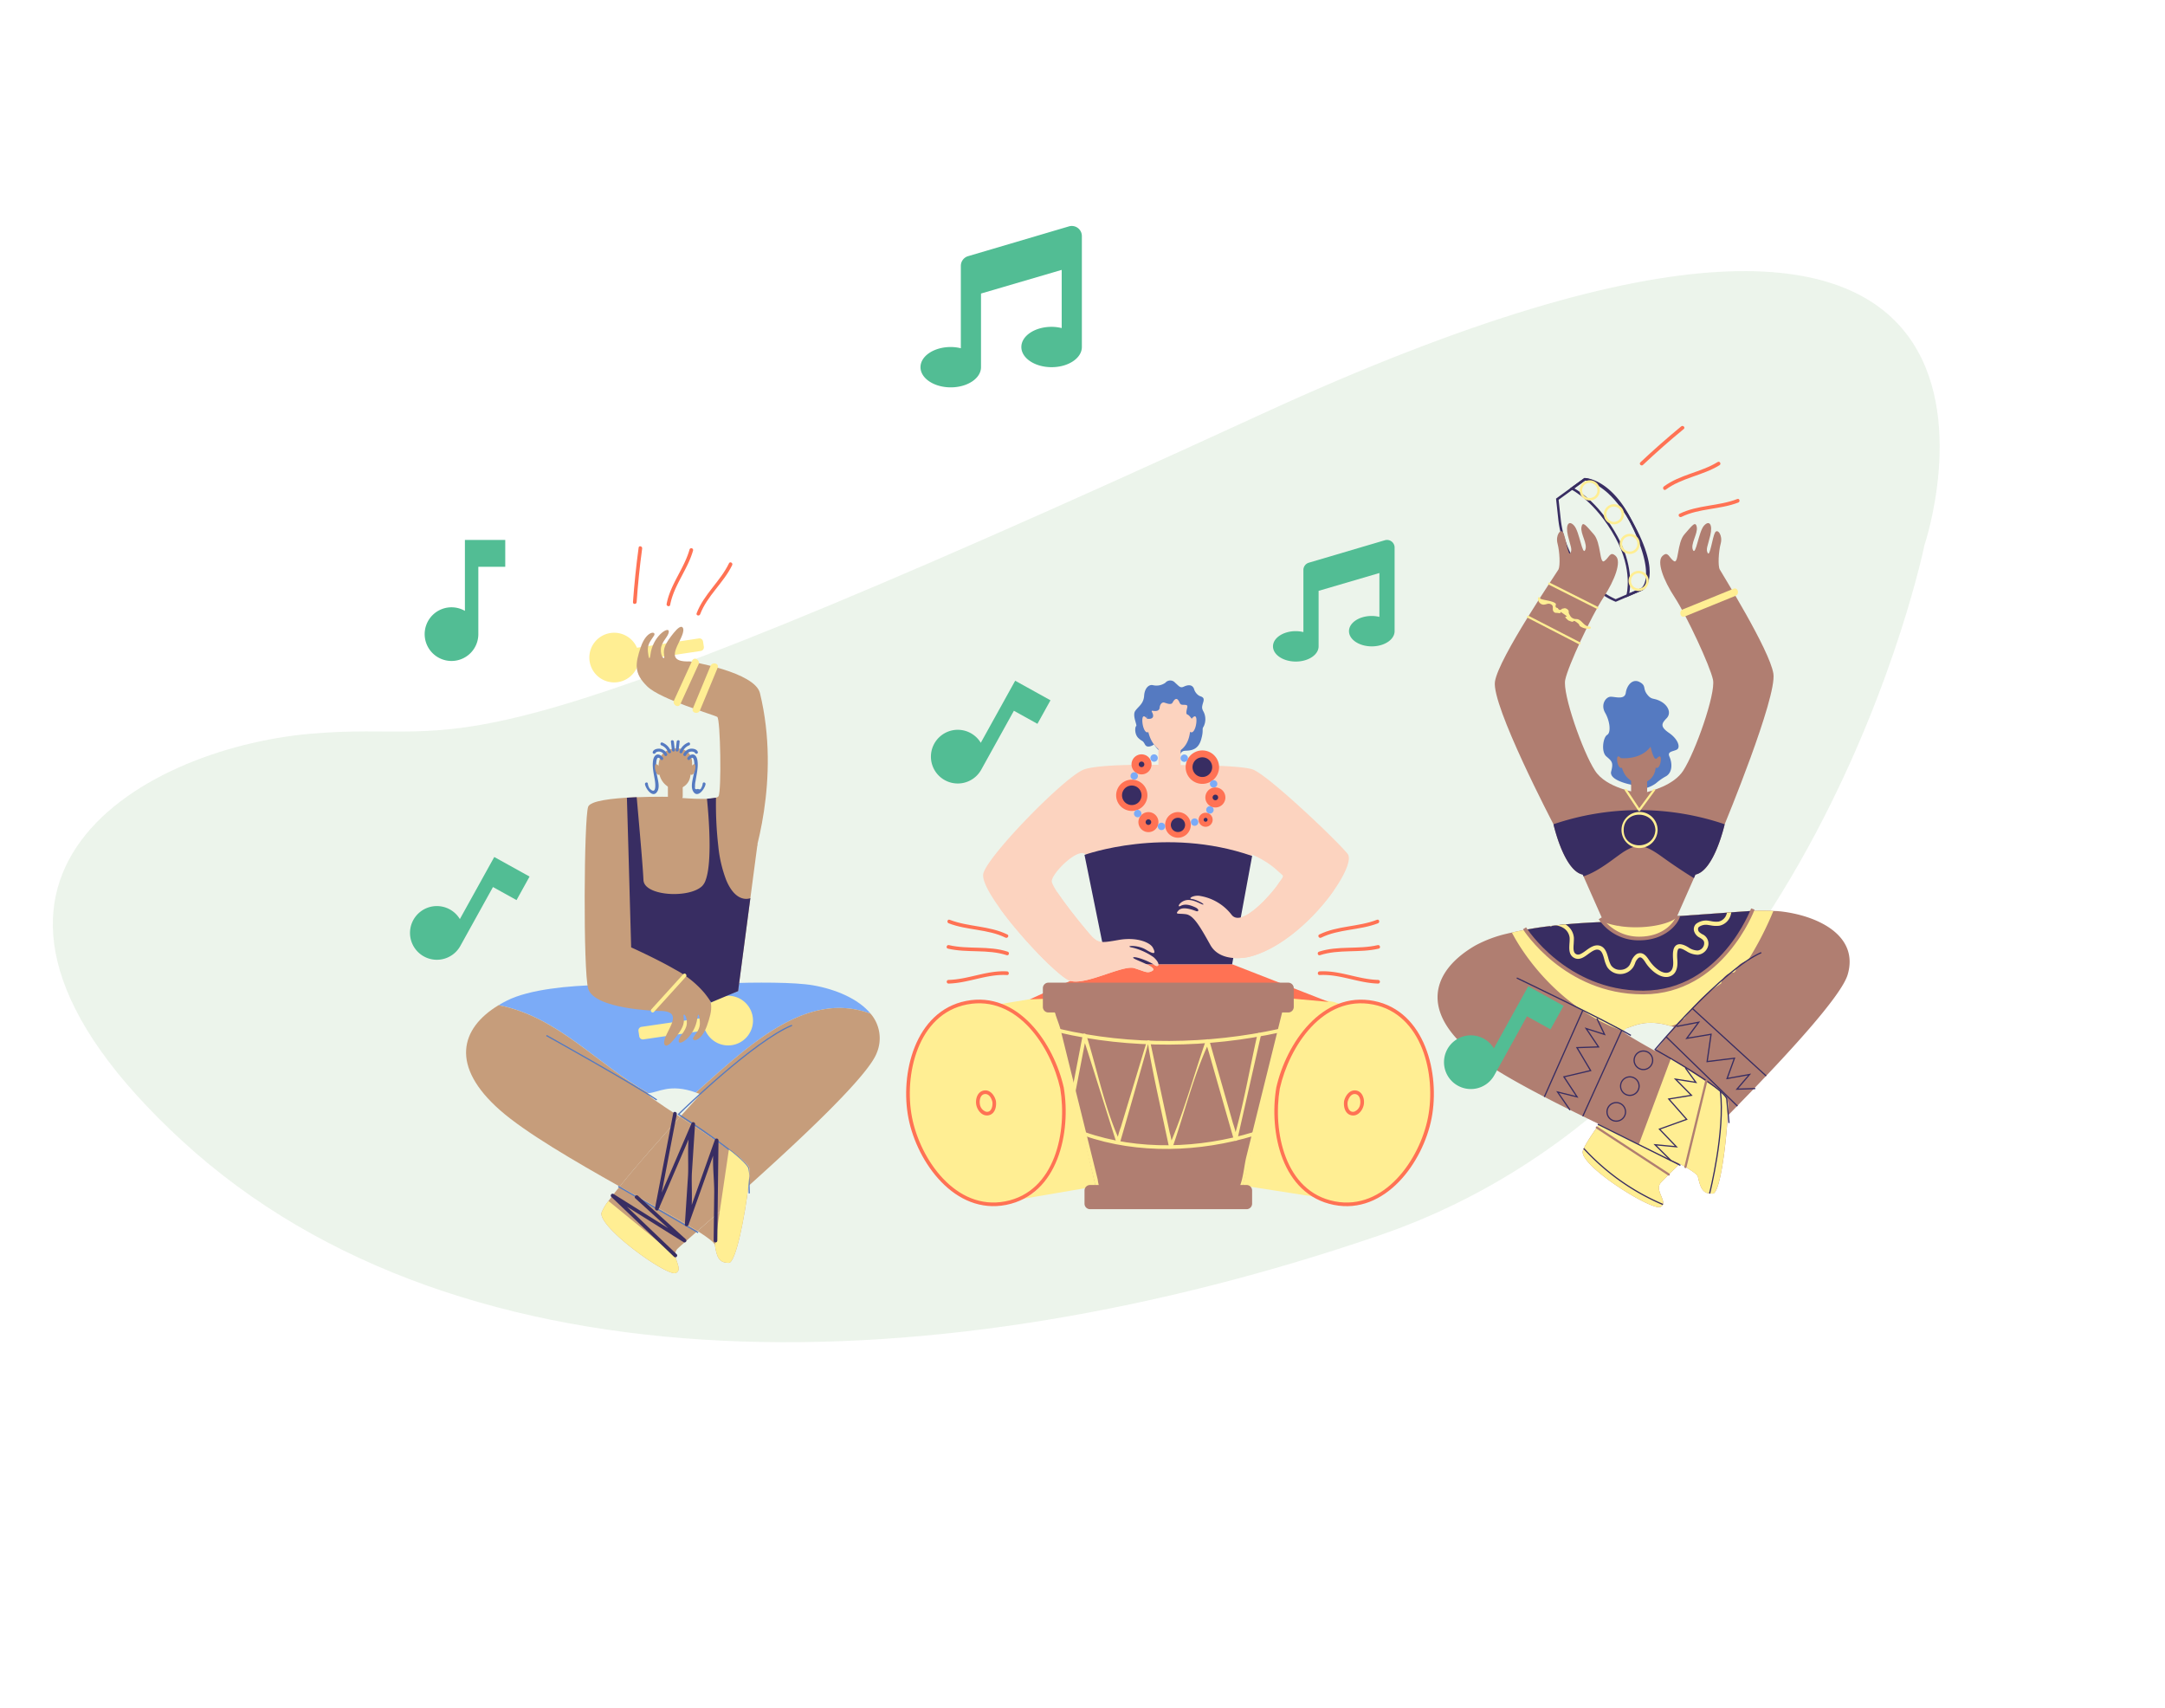 <svg xmlns="http://www.w3.org/2000/svg" xmlns:xlink="http://www.w3.org/1999/xlink" width="552.77" height="436.04" viewBox="0 0 552.77 436.04">
  <defs>
    <clipPath id="clip-path">
      <rect id="Rectangle_367" data-name="Rectangle 367" width="353.243" height="216.294" fill="none"/>
    </clipPath>
  </defs>
  <g id="Group_10079" data-name="Group 10079" transform="translate(-64 -483.263)">
    <path id="Path_5688" data-name="Path 5688" d="M1395.578,679.176s97.845-98.87-137.211-104.167-213.456-17.41-254.514-33.068-110.293-11.161-74.767,79.232,147.475,140.968,264.1,155.468S1395.578,679.176,1395.578,679.176Z" transform="matrix(0.899, -0.438, 0.438, 0.899, -996.744, 623.077)" fill="#3c8c2e" opacity="0.096"/>
    <g id="Group_9945" data-name="Group 9945" transform="translate(183 592)" clip-path="url(#clip-path)">
      <path id="Path_5545" data-name="Path 5545" d="M446.954,52.216l-.112-.037a16.081,16.081,0,0,1-4-2.347,27.179,27.179,0,0,1-10.6-18.913l-.549-5.037,7.24-5.261h.1c.27,0,6.68.162,12.091,10.964,7.312,14.622,2.87,17.561,2.677,17.679-.04.021-6.85,2.952-6.85,2.952m-14.6-26.042.511,4.676a26.558,26.558,0,0,0,10.356,18.481,17.081,17.081,0,0,0,3.714,2.214l6.557-2.822c.261-.2,3.87-3.277-2.921-16.859-4.884-9.752-10.632-10.55-11.44-10.614Z" transform="translate(-153.405 -7.328)" fill="#382d62"/>
      <path id="Path_5546" data-name="Path 5546" d="M451.393,51.114l.185-.636c.019-.061,1.75-6.274-2.785-14.57-5.132-9.388-11.192-12.293-11.252-12.321l-.481-.224,3.787-2.749.11,0c.249.012,6.186.422,12.07,10.952,8.029,14.365,2.9,17.565,2.678,17.694-.034.017-4.312,1.849-4.312,1.849M438.262,23.263c1.539.863,6.609,4.171,11.078,12.346,3.833,7.012,3.292,12.629,2.969,14.434L455.4,48.72c.268-.184,4.572-3.44-2.919-16.844-5.28-9.447-10.651-10.513-11.455-10.621Z" transform="translate(-155.312 -7.326)" fill="#382d62"/>
      <path id="Path_5547" data-name="Path 5547" d="M443.647,26.663a2.571,2.571,0,1,1,2.57-2.571,2.573,2.573,0,0,1-2.57,2.571m0-4.517a1.947,1.947,0,1,0,1.946,1.946,1.948,1.948,0,0,0-1.946-1.946" transform="translate(-156.74 -7.648)" fill="#ffee93"/>
      <path id="Path_5548" data-name="Path 5548" d="M453.211,36.118a2.57,2.57,0,1,1,2.57-2.57,2.573,2.573,0,0,1-2.57,2.57m0-4.516a1.946,1.946,0,1,0,1.947,1.946,1.948,1.948,0,0,0-1.947-1.946" transform="translate(-160.138 -11.008)" fill="#ffee93"/>
      <path id="Path_5549" data-name="Path 5549" d="M459.483,47.871a2.571,2.571,0,1,1,2.57-2.57,2.573,2.573,0,0,1-2.57,2.57m0-4.517a1.947,1.947,0,1,0,1.946,1.947,1.948,1.948,0,0,0-1.946-1.947" transform="translate(-162.367 -15.184)" fill="#ffee93"/>
      <path id="Path_5550" data-name="Path 5550" d="M462.986,62.521a2.57,2.57,0,1,1,2.57-2.57,2.573,2.573,0,0,1-2.57,2.57m0-4.516a1.946,1.946,0,1,0,1.946,1.946,1.949,1.949,0,0,0-1.946-1.946" transform="translate(-163.612 -20.391)" fill="#ffee93"/>
      <path id="Path_5551" data-name="Path 5551" d="M466.136,115.354s-2.656,11.872-7.469,12.845l-.389.906-5.354,12.11H435.655l-5.569-12.563-.195-.453c-4.814-.972-7.469-12.845-7.469-12.845s-15.91-30.373-14.938-36.438c.949-6.088,15.716-27.7,16.211-28.6.475-.907.325-4.533-.237-6.628s.8-3.928,1.445-2.806c.627,1.122,1.275,6.217,1.836,5.245s0-1.813-.649-4.533c-.626-2.742.26-3.994,1.619-2.461s2.094,7.749,2.806,6.217c.734-1.533-1.273-4.188-.95-5.872.3-1.662,1.187-.345,3.131,1.835,1.92,2.159,1.446,7.75,2.72,6.843,1.294-.906,1.445-2.655,2.913-1.274,1.49,1.4-.172,6.023-3.174,10.621-3.021,4.62-9.023,17.42-9.735,20.982-.734,3.562,4.468,18.392,7.62,23.206,2.871,4.447,10.642,5.612,11.873,5.785,2.634-.561,8.268-2.158,10.621-5.785,3.13-4.814,8.332-19.644,7.621-23.206-.735-3.562-6.735-16.363-9.737-20.982-3.022-4.6-4.662-9.218-3.195-10.621,1.469-1.381,1.62.367,2.914,1.274s.8-4.684,2.742-6.843c1.92-2.18,2.806-3.5,3.129-1.835.324,1.684-1.684,4.339-.971,5.872.735,1.532,1.447-4.685,2.807-6.217,1.381-1.533,2.267-.281,1.619,2.461-.647,2.72-1.209,3.562-.647,4.533s1.209-4.123,1.857-5.245,2.008.712,1.447,2.806-.735,5.721-.238,6.628c.474.906,12.714,20.485,13.686,26.574.971,6.065-12.434,38.468-12.434,38.468" transform="translate(-144.787 -13.67)" fill="#b07e71"/>
      <path id="Path_5552" data-name="Path 5552" d="M472.2,192.129c-.129-.022-.259-.022-.389-.043-.388-.043-.863-.043-1.294-.065-1.511-.086-3.281-.086-5.246-.043l-.258.021-5.246.367-1.1.086-12.456.885a2.186,2.186,0,0,1-.216.237,4.25,4.25,0,0,1-.41.518,9.9,9.9,0,0,1-8.355,3.454,14.352,14.352,0,0,1-6.023-1.663,12.389,12.389,0,0,1-1.662-1.122c-.712.021-1.49.044-2.353.086h-.324c-2.7.108-5.958.281-9.434.6-.54.043-1.058.086-1.6.151-.324.043-.648.086-.993.13-.193,0-.409.043-.625.065s-.454.043-.669.086c-1.987.216-3.994.518-5.937.886-1.317.215-2.612.474-3.865.777-.409.086-.841.173-1.251.28a32.21,32.21,0,0,0-8.117,3.044c-11.139,6.476-14.377,16.9,0,28.063,6.476,5.03,18.565,11.161,29.9,16.687l1.749.841c-2.353,3.346-4.015,5.936-4.188,6.929-.647,3.778,17.7,15.284,19.86,14.2s-1.619-4.123,0-6.109c.3-.388,2.029-2.094,4.684-4.727l.195-.195c2.785,1.511,4.512,2.677,4.663,3.3.712,3.239,1.382,4.447,3.821,4.318,1.857-.086,3.411-12.65,3.778-19.86,1.037-1.058,2.094-2.136,3.152-3.237,12.284-12.585,25.861-27.33,27.481-32.769,2.957-9.973-7.556-15.111-17.27-16.19M431.85,222.221a6.357,6.357,0,0,0,1.166-.258c.021,0,.064-.023.086-.023,2.267-.734,5.2-2.352,11.247-.518.064.022.13.022.194.043.216.065.432.13.67.216,0,0-2.029,2.483-4.9,6.087-4.275-2.4-7.793-4.425-8.505-5.2-.173-.195-.173-.324.043-.346" transform="translate(-136.73 -68.211)" fill="#b07e71"/>
      <path id="Path_5553" data-name="Path 5553" d="M470.882,194.093c-6.995.712-12.494,1.41-12.494,1.41s-1.6-.025-4.166.03a13.387,13.387,0,0,0,7.684,2.776,10.07,10.07,0,0,0,8.975-4.215" transform="translate(-161.411 -68.972)" fill="#b07e71"/>
      <path id="Path_5554" data-name="Path 5554" d="M449.949,196.313c.043.021.065.021.108.043-.237-.022-.54-.022-.108-.043" transform="translate(-159.814 -69.761)" fill="#ffee93"/>
      <path id="Path_5555" data-name="Path 5555" d="M480.973,192.021a82.943,82.943,0,0,1-6.648,12.866,3.45,3.45,0,0,0-3.023,2.483c-.13.129-.259.259-.388.366a3.52,3.52,0,0,0-3.281,2.785c-1.209.842-2.5,1.619-3.649,2.569a34.919,34.919,0,0,0-5.785,6.433,3.443,3.443,0,0,0-1.791,1.338c-.476.173-.929.367-1.4.5l-.195.064c-6.044-1.834-8.98-.216-11.246.518-.044,0-.906.756-.95.756-.108-.043-.237-.086-.346-.129-14.809-5.4-24.22-17.68-28.063-25.02,1.252-.3,2.547-.561,3.864-.777,1.943-.367,3.95-.669,5.936-.885.216-.043.453-.064.669-.086s.432-.064.626-.064c.346-.044.669-.086.993-.13.54-.065,1.057-.108,1.6-.151,3.476-.324,6.735-.5,9.434-.6a.322.322,0,0,0,.151-.021.04.04,0,0,1,.065,0,.183.183,0,0,0,.13.043,21.281,21.281,0,0,0,3.994,1.014c6.066.906,12.369-.346,14.528-2.094.086-.064.172-.151.258-.216a2.184,2.184,0,0,0,.216-.237l12.456-.885,1.1-.086,5.246-.367.258-.021c1.965-.044,3.735-.044,5.246.043" transform="translate(-147.19 -68.21)" fill="#ffee93"/>
      <path id="Path_5556" data-name="Path 5556" d="M445.167,233.332c-6.624-3.9-28.9-14.548-29.124-14.655l.134-.282c.224.108,22.512,10.762,29.148,14.669Z" transform="translate(-147.844 -77.608)" fill="#382d62"/>
      <path id="Path_5557" data-name="Path 5557" d="M477.857,191.994s-9.174,22.558-31.128,20.767a34.334,34.334,0,0,1-26.53-15.974c1.942-.367,3.95-.669,5.937-.885.216-.044.453-.065.669-.086s.432-.065.625-.065c.346-.043.669-.086.993-.13.54-.065,1.058-.108,1.6-.151,3.476-.324,6.735-.5,9.434-.6a.324.324,0,0,0,.151-.021c.022,0,.043.021.065.021h.108c.216.475,1.986,3.886,9.045,4.21a9.524,9.524,0,0,0,9.347-4.965c.065-.108.108-.216.151-.3.13-.26.194-.432.194-.432l.281-.022,12.456-.885,1.1-.086,5.246-.367Z" transform="translate(-149.32 -68.226)" fill="#382d62"/>
      <path id="Path_5558" data-name="Path 5558" d="M429.408,198.006c.215-.043.453-.065.668-.086a2.865,2.865,0,0,0-.6.216Z" transform="translate(-152.593 -70.332)" fill="#ffee93"/>
      <path id="Path_5559" data-name="Path 5559" d="M476.339,192.6a4.533,4.533,0,0,1-.474,1.511,3.767,3.767,0,0,1-2.612,1.921,6.935,6.935,0,0,1-2.223-.108c-.195-.021-.389-.064-.583-.086a3.147,3.147,0,0,0-2.374.5.767.767,0,0,0-.194.756c.065.475.431.712,1.014,1.08a2.6,2.6,0,0,1,1.576,2.827,3.025,3.025,0,0,1-2.655,2.439,5.544,5.544,0,0,1-2.979-.95l-.432-.237c-.69-.389-1.252-.519-1.489-.367-.518.346-.411,2.2-.346,2.893.043.841.216,3.367-1.813,4.144a2.614,2.614,0,0,1-1.057.195c-2.03,0-4.124-1.986-5.16-3.54-.389-.626-.885-1.381-1.381-1.467a.661.661,0,0,0-.518.151,3.082,3.082,0,0,0-.885,1.4,5.845,5.845,0,0,1-.432.907,4,4,0,0,1-6.67,0,8.182,8.182,0,0,1-.755-2.029c-.367-1.339-.669-2.158-1.468-2.375s-1.663.411-2.569,1.058c-1.1.82-2.331,1.727-3.669.993-1.361-.734-1.253-2.332-1.166-3.713a10.21,10.21,0,0,0,.044-1.382,3.339,3.339,0,0,0-1.749-2.611,3.905,3.905,0,0,0-1.9-.54c.346-.044.67-.086.993-.13.54-.064,1.058-.108,1.6-.151a4.4,4.4,0,0,1,2.137,3.368c.022.5-.021,1.014-.043,1.51-.108,1.425-.108,2.31.6,2.7.691.367,1.4-.086,2.526-.906,1.015-.734,2.159-1.576,3.475-1.253,1.447.389,1.857,1.857,2.223,3.152a8.171,8.171,0,0,0,.648,1.77,2.692,2.692,0,0,0,2.4,1.253,2.8,2.8,0,0,0,2.417-1.253c.13-.237.238-.518.367-.777a3.962,3.962,0,0,1,1.252-1.878,1.751,1.751,0,0,1,1.36-.324c.928.173,1.554,1.122,2.007,1.814,1.123,1.705,3.346,3.691,4.987,3.065.884-.346,1.251-1.3,1.122-3.065-.108-1.619-.151-3.239.842-3.887.6-.388,1.468-.3,2.59.3l.453.258a4.377,4.377,0,0,0,2.354.821,1.9,1.9,0,0,0,1.662-1.533c.151-.928-.259-1.23-1.058-1.727a2.707,2.707,0,0,1-1.533-1.857,1.911,1.911,0,0,1,.518-1.662,4.181,4.181,0,0,1,3.26-.82c.216.043.431.064.625.108a6.241,6.241,0,0,0,1.878.108,2.721,2.721,0,0,0,1.835-1.382,3.839,3.839,0,0,0,.324-.906Z" transform="translate(-153.306 -68.44)" fill="#ffee93"/>
      <path id="Path_5560" data-name="Path 5560" d="M449.2,212.994c-20.054,0-30.5-16.443-30.6-16.609l.8-.494c.1.162,10.284,16.167,29.8,16.167h.193c19.6-.106,27.381-20.8,27.459-21.006l.879.322c-.078.215-8.088,21.512-28.332,21.621Z" transform="translate(-148.752 -67.892)" fill="#b07e71"/>
      <path id="Path_5561" data-name="Path 5561" d="M458.929,200.23a12.282,12.282,0,0,1-10.337-5.391l.8-.484a11.542,11.542,0,0,0,9.519,4.939c6.74,0,9.255-4.3,9.518-5.364l.91.224c-.47,1.9-3.744,6.076-10.412,6.076" transform="translate(-159.41 -68.914)" fill="#b07e71"/>
      <path id="Path_5562" data-name="Path 5562" d="M487.143,265.13c-.367,7.21-1.921,19.774-3.778,19.86-2.44.13-3.109-1.079-3.821-4.318-.151-.625-1.878-1.791-4.641-3.281-.022-.022-10.47-4.879-10.47-4.879l8.224-22.018,12.631,8.236s2.928,1.367,1.854,6.4" transform="translate(-165.04 -89.015)" fill="#ffee93"/>
      <path id="Path_5563" data-name="Path 5563" d="M489.507,252l-.582-6.227c-1.344-3.053-18.042-12.306-18.21-12.4l-.165-.092.121-.145c.167-.2,16.82-20.17,27.167-24.79l.127.286c-9.816,4.384-25.4,22.737-26.933,24.56,1.862,1.035,16.928,9.483,18.191,12.482.011.046.6,6.3.6,6.3Z" transform="translate(-167.213 -74.037)" fill="#382d62"/>
      <path id="Path_5564" data-name="Path 5564" d="M462.116,291.55c-1.619,1.986,2.159,5.03,0,6.109s-20.507-10.426-19.86-14.2c.173-.993,1.835-3.583,4.166-6.907L466.8,286.823c-2.655,2.633-4.382,4.338-4.685,4.727" transform="translate(-157.152 -98.273)" fill="#ffee93"/>
      <path id="Path_5565" data-name="Path 5565" d="M469.218,287.077l-21.1-10.512.139-.28,21.1,10.511Z" transform="translate(-159.242 -98.18)" fill="#382d62"/>
      <path id="Path_5566" data-name="Path 5566" d="M487.851,259.078l-5.345,22.031c-.085.351.456.5.542.149q2.673-11.015,5.345-22.031c.086-.351-.456-.5-.542-.15" transform="translate(-171.458 -91.994)" fill="#b07e71"/>
      <path id="Path_5567" data-name="Path 5567" d="M447.547,277.911l18.383,12c.3.2.585-.288.283-.485l-18.383-12c-.3-.2-.585.288-.283.485" transform="translate(-158.993 -98.568)" fill="#b07e71"/>
      <path id="Path_5568" data-name="Path 5568" d="M474.615,277.927l-4.339-4.328,5.449.512-4.193-4.367.226-.081,6.733-2.42-4.6-5.233,5.758-.941-4.167-4.237,5.277.824-2.452-3.38.252-.183,2.893,3.987-5.087-.8,3.929,3.994-5.8.948,4.53,5.155-.216.077-6.722,2.416,4.441,4.626-5.419-.51,3.725,3.713Z" transform="translate(-167.116 -90.294)" fill="#382d62"/>
      <path id="Path_5569" data-name="Path 5569" d="M435.156,258.079l-3.4-4.94,4.987,1.245-3.264-4.973,6.827-1.6-3.514-5.9,5.487-.183-3.259-4.836,4.781,1.535-1.793-3.751.282-.134,2.105,4.4-4.613-1.481,3.07,4.556-5.522.185,3.462,5.812-6.807,1.593,3.456,5.265-4.961-1.237,2.93,4.26Z" transform="translate(-153.428 -83.347)" fill="#382d62"/>
      <path id="Path_5570" data-name="Path 5570" d="M494.491,253.267l3.161-3.688-5.565,1,1.884-5.2-6.924.858,1-6.97-6.384,1.074,3.053-4.107-5.243,1-.059-.307,6.029-1.147-3.068,4.127,6.041-1.015-1,6.987,7.024-.871-1.873,5.173,5.9-1.065-3.271,3.814,4.322-.145.012.312Z" transform="translate(-170.363 -83.786)" fill="#382d62"/>
      <rect id="Rectangle_365" data-name="Rectangle 365" width="24.027" height="0.312" transform="translate(284.979 176.159) rotate(-65.606)" fill="#382d62"/>
      <path id="Path_5571" data-name="Path 5571" d="M493.356,259.665,475.18,241.987l.217-.224,18.176,17.677Z" transform="translate(-168.858 -85.912)" fill="#382d62"/>
      <rect id="Rectangle_366" data-name="Rectangle 366" width="24.092" height="0.313" transform="translate(275.16 171.22) rotate(-66.027)" fill="#382d62"/>
      <path id="Path_5572" data-name="Path 5572" d="M504.368,247.959l-18.845-17.232.211-.229,18.844,17.233Z" transform="translate(-172.534 -81.909)" fill="#382d62"/>
      <path id="Path_5573" data-name="Path 5573" d="M454.162,272.761a2.52,2.52,0,1,1,2.486-2.119,2.541,2.541,0,0,1-2.486,2.119m0-4.729a2.207,2.207,0,1,0,.354.028,2.367,2.367,0,0,0-.354-.028" transform="translate(-160.493 -95.136)" fill="#382d62"/>
      <path id="Path_5574" data-name="Path 5574" d="M459.527,262.558a2.539,2.539,0,0,1-.4-.033,2.516,2.516,0,1,1,.4.033m0-4.729a2.208,2.208,0,1,0,.354.028,2.361,2.361,0,0,0-.354-.028" transform="translate(-162.4 -91.51)" fill="#382d62"/>
      <path id="Path_5575" data-name="Path 5575" d="M464.9,252.333a2.52,2.52,0,1,1,2.486-2.118,2.534,2.534,0,0,1-2.486,2.118m0-4.728a2.208,2.208,0,1,0,.354.028,2.364,2.364,0,0,0-.354-.028" transform="translate(-164.307 -87.877)" fill="#382d62"/>
      <path id="Path_5576" data-name="Path 5576" d="M462.756,300.506a58.571,58.571,0,0,1-20.264-14.343l.238-.2a58.238,58.238,0,0,0,20.143,14.255Z" transform="translate(-157.242 -101.618)" fill="#382d62"/>
      <path id="Path_5577" data-name="Path 5577" d="M492.574,289.543l-.3-.078c.041-.155,3.992-15.762,2.756-26.185l.309-.037c1.243,10.481-2.722,26.144-2.762,26.3" transform="translate(-174.932 -93.545)" fill="#382d62"/>
      <path id="Path_5578" data-name="Path 5578" d="M474.394,155.748s-2.656,11.872-7.469,12.845l-.389.906s-3.6-2.159-8.289-5.548c-4.685-3.368-6.3-3.087-9.153-1.469-2.223,1.274-6.477,5.181-10.751,6.562l-.195-.453c-4.814-.972-7.469-12.845-7.469-12.845a67.962,67.962,0,0,1,43.714,0" transform="translate(-153.045 -54.064)" fill="#382d62"/>
      <path id="Path_5579" data-name="Path 5579" d="M457.487,127.464s-5.708-1.049-5.091-3.371.159-2.641-1.233-3.838-.821-4.9.206-5.495.722-3.5-.512-5.642.2-4.1,1.436-4.1,3.568.855,3.838-1.026,1.712-3.676,3.507-2.735.754,1.625,1.942,3.163,1.607.769,3.5,1.8,2.718,2.992,1.485,4.275-1.81,2.1.584,3.743,3.01,3.783,1.984,4.294-2.465.426-1.849,1.793.924,3.847-.821,4.959a13.951,13.951,0,0,0-2.492,1.71c-1,.855-4.676,2.775-6.486.479" transform="translate(-160.03 -35.889)" fill="#557ac1"/>
      <path id="Path_5580" data-name="Path 5580" d="M464.6,124.572a5.248,5.248,0,0,0-3.646-.277,4.443,4.443,0,0,0-2.856,1.919c-1.144,2.113-1.042,6.157,1.423,8.093a4.043,4.043,0,0,0,6.662-2.488c.6-2.918,1.218-5.883-1.583-7.248" transform="translate(-162.537 -44.098)" fill="#b07e71"/>
      <path id="Path_5581" data-name="Path 5581" d="M461.429,135.959v5.685a2.075,2.075,0,0,0,4.094,0v-5.685Z" transform="translate(-163.972 -48.314)" fill="#b07e71"/>
      <path id="Path_5582" data-name="Path 5582" d="M456.868,131.3s-.837-.968-.969,0,.413,2.845,1.219,2.457a1.622,1.622,0,0,0,.982-1.18,11.431,11.431,0,0,0-1.233-1.276" transform="translate(-162 -46.506)" fill="#b07e71"/>
      <path id="Path_5583" data-name="Path 5583" d="M471,131.3s.837-.968.968,0-.413,2.845-1.219,2.457a1.623,1.623,0,0,1-.982-1.18A11.431,11.431,0,0,1,471,131.3" transform="translate(-166.935 -46.506)" fill="#b07e71"/>
      <path id="Path_5584" data-name="Path 5584" d="M456.861,128.068s4.943.592,7.562-2.9c0,0,.805,3.95,1.635,2.9s1.5-1.051,1.24-2.9-4.108-3.543-6.008-3.389-2.8-.051-3.2.822-3.917,3.179-1.233,5.467" transform="translate(-161.993 -43.272)" fill="#557ac1"/>
      <path id="Path_5585" data-name="Path 5585" d="M458.922,144.15l3.429,5.147a.285.285,0,0,0,.485,0l3.792-5.147c.215-.291-.273-.572-.485-.284l-3.792,5.147h.485l-3.428-5.147c-.2-.3-.687-.019-.485.284" transform="translate(-163.064 -51.078)" fill="#ffee93"/>
      <path id="Path_5586" data-name="Path 5586" d="M466.283,157.473c-.279,5.181-8.1,5.23-8.1,0s7.816-5.186,8.1,0c.019.36.581.362.562,0a4.61,4.61,0,1,0-4.846,4.6,4.683,4.683,0,0,0,4.846-4.6c.019-.362-.542-.36-.562,0" transform="translate(-162.62 -54.321)" fill="#ffee93"/>
      <path id="Path_5587" data-name="Path 5587" d="M428.7,62.54l12.275,6.177c.322.162.607-.322.283-.485L428.98,62.055c-.322-.162-.607.322-.283.485" transform="translate(-152.29 -22.04)" fill="#ffee93"/>
      <path id="Path_5588" data-name="Path 5588" d="M420.321,75.661l13.137,6.769c.32.165.6-.32.283-.485L420.6,75.176c-.321-.166-.605.319-.284.485" transform="translate(-149.314 -26.702)" fill="#ffee93"/>
      <path id="Path_5589" data-name="Path 5589" d="M424.526,68.084a1.6,1.6,0,0,0,.735,1.416c.908.6,1.593-.241,2.367.037,1.223.44.34,1.322.928,1.993.349.4.682.24,1.127.322,1.347.246-.164-.866,1.409.228,1.974,1.374-.5.09.821,1.321.52.484.278.289.91.554,1.265.529.235-.859,2.062.647.168.139.207.5.407.634a3.832,3.832,0,0,0,2.473.638.281.281,0,0,0,0-.561c-1.379.021-1.873-1.41-2.943-1.829-.353-.138-.748-.043-1.069-.156-.7-.246-.916-.525-1.327-1.4-.087-.185.017-.592-.122-.746a1.38,1.38,0,0,0-.712-.516c-.33-.116-.555.088-.875.075q-.656.7-1.14-.144-.6-.122-.535-.5c-.075-.137.155-.463.042-.605-.682-.863-3.952-.947-4-1.407-.035-.356-.6-.36-.561,0" transform="translate(-150.858 -24.098)" fill="#ffee93"/>
      <path id="Path_5590" data-name="Path 5590" d="M482.029,71.517l12.99-5.285c1.1-.449.62-2.261-.5-1.806l-12.991,5.285c-1.1.448-.62,2.261.5,1.806" transform="translate(-170.894 -22.868)" fill="#ffee93"/>
      <path id="Path_5591" data-name="Path 5591" d="M465.679,9.949Q470.735,5.189,476.1.776c.466-.383-.2-1.042-.661-.661q-5.364,4.411-10.418,9.172c-.44.414.223,1.075.662.662" transform="translate(-165.195 0)" fill="#ff7254"/>
      <path id="Path_5592" data-name="Path 5592" d="M474.77,21.3c4.121-3.05,9.407-3.579,13.74-6.243.513-.315.043-1.126-.473-.808-4.335,2.664-9.613,3.186-13.74,6.243-.479.355-.013,1.167.473.808" transform="translate(-168.473 -5.039)" fill="#ff7254"/>
      <path id="Path_5593" data-name="Path 5593" d="M480.966,33.481c4.567-2.236,9.813-1.842,14.516-3.666.556-.215.314-1.121-.249-.9-4.783,1.854-10.091,1.484-14.74,3.76-.542.266-.068,1.073.472.808" transform="translate(-170.661 -10.262)" fill="#ff7254"/>
      <path id="Path_5594" data-name="Path 5594" d="M107.871,228.383c-3.127-3.824-8.981-6.25-14.663-7.241-9.629-1.679-38.568.222-38.568.222s-28.093-2.1-39.626,3.671q-1.114.558-2.129,1.172c15.27,2.969,25.248,15.217,38.267,22.461,2.5-.142,5.381-2.562,12.105-.16C76.535,236.7,91.4,222.227,107.871,228.383" transform="translate(-4.579 -78.338)" fill="#7babf7"/>
      <path id="Path_5595" data-name="Path 5595" d="M93.936,288.679c-.065.734-.13,1.619-.238,2.591-2.59,2.332-5.072,4.533-7.318,6.5-2.137,1.878-4.058,3.562-5.677,4.986-4.512-2.828-11.916-6.887-19.881-11.355,4.36-5.4,10.858-12.715,15.413-17.766,4.1,2.655,8.915,5.764,12.477,8.311,0,.021.064.064.194.151,2.914,2.094,4.965,3.843,5.051,4.663a11.469,11.469,0,0,1-.021,1.92" transform="translate(-21.613 -97.237)" fill="#c69d7b"/>
      <path id="Path_5596" data-name="Path 5596" d="M104.658,300.992c-.819,7.167-3.152,19.622-5.008,19.622-2.439-.021-3.043-1.273-3.561-4.554-.087-.627-1.749-1.9-4.425-3.584,1.619-1.425,3.54-3.108,5.677-4.986,2.246-1.965,4.728-4.166,7.318-6.5" transform="translate(-32.573 -106.959)" fill="#c69d7b"/>
      <path id="Path_5597" data-name="Path 5597" d="M72.483,318.808c.173,1.748,1.748,3.756.086,4.469-2.223.928-19.816-11.7-18.932-15.413a12.093,12.093,0,0,1,1.77-2.979c.777-1.058,1.749-2.31,2.85-3.691,7.965,4.468,15.369,8.527,19.881,11.355-2.914,2.568-4.857,4.253-5.181,4.62a1.99,1.99,0,0,0-.474,1.641" transform="translate(-19.049 -107.031)" fill="#c69d7b"/>
      <path id="Path_5598" data-name="Path 5598" d="M46.5,251.849c.023,0,.046-.006.07-.007-13.019-7.244-23-19.491-38.267-22.461-9.828,5.927-12.4,15.589.392,26.837,6.491,5.707,19.053,13.008,30.519,19.455,4.358-5.4,10.854-12.719,15.4-17.761-5.173-3.356-9.194-6.021-8.112-6.064" transform="translate(0 -81.512)" fill="#c69d7b"/>
      <path id="Path_5599" data-name="Path 5599" d="M88.785,252.073c.386.138.778.284,1.189.454,0,0-2.18,2.368-5.253,5.776,7.541,4.893,17.53,11.255,17.735,13.112a27.394,27.394,0,0,1-.272,4.528c13.773-12.352,30.664-28.212,32.786-34.009a9.645,9.645,0,0,0-1.572-9.986c-16.466-6.157-31.336,8.316-44.613,20.124" transform="translate(-30.106 -81.903)" fill="#c69d7b"/>
      <path id="Path_5600" data-name="Path 5600" d="M59.869,257.883c-6.369-4.3-27.943-16.308-28.161-16.428l.151-.273c.218.121,21.8,12.133,28.184,16.443Z" transform="translate(-11.268 -85.706)" fill="#557ac1"/>
      <path id="Path_5601" data-name="Path 5601" d="M101.906,280.188l-.2-6.251c-1.154-3.131-17.634-13.7-17.8-13.81l-.166-.106.141-.137c.19-.187,19.136-18.717,29.035-22.749l.119.29C103.644,241.251,86,258.263,84.243,259.97c1.847,1.188,16.7,10.815,17.771,13.886.008.046.2,6.322.2,6.322Z" transform="translate(-29.759 -84.267)" fill="#557ac1"/>
      <path id="Path_5602" data-name="Path 5602" d="M80.548,313.013l-20.409-11.8.156-.271,20.409,11.8Z" transform="translate(-21.371 -106.943)" fill="#557ac1"/>
      <path id="Path_5603" data-name="Path 5603" d="M94.037,232.908a6.339,6.339,0,1,0,5.355-7.189,6.337,6.337,0,0,0-5.355,7.189" transform="translate(-33.392 -80.187)" fill="#ffee93"/>
      <path id="Path_5604" data-name="Path 5604" d="M69.533,239.229l23.956-3.5a.94.94,0,0,0,.792-1.062l-.2-1.351a.938.938,0,0,0-1.062-.791l-23.958,3.5a.94.94,0,0,0-.79,1.062l.2,1.351a.939.939,0,0,0,1.062.792" transform="translate(-24.258 -82.625)" fill="#ffee93"/>
      <path id="Path_5605" data-name="Path 5605" d="M107.335,293.272c-.065.734-.13,1.619-.238,2.591-.82,7.167-3.152,19.622-5.008,19.622-2.439-.021-3.043-1.274-3.561-4.554l1.251-8.57,2.332-15.8.194.13c.929.713,4.6,3.627,4.814,4.792.065.3.13.95.216,1.791" transform="translate(-35.013 -101.831)" fill="#ffee93"/>
      <path id="Path_5606" data-name="Path 5606" d="M72.569,325.312c-2.223.928-19.816-11.7-18.932-15.413a12.07,12.07,0,0,1,1.77-2.979l17.075,13.923c.173,1.748,1.748,3.756.086,4.469" transform="translate(-19.049 -109.066)" fill="#ffee93"/>
      <path id="Path_5607" data-name="Path 5607" d="M79.478,271.978Q77.15,284.1,74.823,296.231c-.092.481.632.881.855.361l4.893-11.371,3.049-7.081a12.646,12.646,0,0,0,1.086-2.526c.046-.282-.229-1.759-.607-.69-1.283,3.644-.61,9.417-.859,13.248q-.4,6.1-.792,12.2c-.036.555.752.6.919.124L87.6,288.61l2.511-7.054a8.408,8.408,0,0,0,.659-1.849c.041-.543-.462-1.427-.679-.505-.932,3.973-.105,9.035-.153,13.118q-.072,6.092-.142,12.184a.468.468,0,0,0,.936,0q.149-12.8.3-25.608a.471.471,0,0,0-.92-.124Q88,284.716,85.88,290.659l-2.512,7.053c-.238.669-.486,3.774.037,2.354,1.347-3.659.6-9.237.852-13.134l.792-12.2c.029-.444-.688-.665-.873-.236q-2.446,5.686-4.893,11.371l-3.047,7.081c-.023.052-1.972,4.4-.494,3.453.471-.3.719-3.751.8-4.175q.756-3.936,1.511-7.872,1.163-6.063,2.327-12.127c.113-.589-.788-.841-.9-.249" transform="translate(-26.586 -96.529)" fill="#382d62"/>
      <path id="Path_5608" data-name="Path 5608" d="M74.126,319.486,58.1,304.176l-.568.736L75.915,316.42a.47.47,0,0,0,.567-.734l-12.24-11.119c-.445-.4-1.109.257-.662.663l12.24,11.118.568-.736L58,304.1a.47.47,0,0,0-.567.735l16.031,15.31c.435.416,1.1-.245.662-.662" transform="translate(-20.36 -108.04)" fill="#382d62"/>
      <path id="Path_5609" data-name="Path 5609" d="M61.427,87.288a6.339,6.339,0,1,1-7.211-5.326,6.339,6.339,0,0,1,7.211,5.326" transform="translate(-17.348 -29.1)" fill="#ffee93"/>
      <path id="Path_5610" data-name="Path 5610" d="M79.038,87.337,55.1,90.938a.939.939,0,0,1-1.065-.786l-.2-1.35a.938.938,0,0,1,.786-1.066l23.943-3.6a.939.939,0,0,1,1.065.786l.2,1.351a.94.94,0,0,1-.787,1.065" transform="translate(-19.124 -29.894)" fill="#ffee93"/>
      <path id="Path_5611" data-name="Path 5611" d="M82.861,128.125a4.855,4.855,0,0,0-3.37-.255,4.1,4.1,0,0,0-2.637,1.773c-1.057,1.952-.964,5.688,1.315,7.477a3.735,3.735,0,0,0,6.154-2.3c.553-2.7,1.126-5.436-1.463-6.7" transform="translate(-27.08 -45.374)" fill="#c69d7b"/>
      <path id="Path_5612" data-name="Path 5612" d="M79.934,138.646V143.9a1.917,1.917,0,0,0,3.782,0v-5.253Z" transform="translate(-28.405 -49.269)" fill="#c69d7b"/>
      <path id="Path_5613" data-name="Path 5613" d="M77.312,143.7l-.253-20.632s10.621,1.084,11.413-.275.494-19.712-.322-20.242-14.46-4.454-17.874-7.785-3.129-5.719-1.653-10.054,4.087-4.1,3.382-2.92-1.773,2.091-1.569,4.067.478,2.187.64.847c.571-4.73,4.587-7.3,4.693-6.04s-1.857,2.542-2.014,4.522,1.12,3.225.83,1.609.234-2.971,2.449-5.7,2.43-1.019,2.43-1.019c.494,2.557-6.025,8.529,1.493,8.3.37-.011,16.785,2.729,18.093,8.094,5.425,22.261-1.788,42.929-2.829,46s-18.909,1.184-18.909,1.184Z" transform="translate(-24.015 -28.269)" fill="#c69d7b"/>
      <path id="Path_5614" data-name="Path 5614" d="M92.2,165.606v.065L90.387,179.4l-3.13,23.724-1.036.432H54.682l-4.576-35.9,9.153-.454,3.281-.151,8.484-.411.216-.021,8.743-.411L82.2,166.1Z" transform="translate(-17.805 -58.849)" fill="#c69d7b"/>
      <path id="Path_5615" data-name="Path 5615" d="M70.116,146.841v20.634s-9.051.269-9.86,1.619-2.23,15.638-1.421,16.178,14.437,6.622,17.81,10,3.058,5.756,1.528,10.074-4.137,4.048-3.418,2.878,1.8-2.069,1.619-4.048-.451-2.192-.63-.854c-.629,4.722-4.677,7.24-4.767,5.981s1.889-2.519,2.069-4.5-1.079-3.238-.809-1.619-.27,2.968-2.519,5.667-2.442.989-2.442.989c-.463-2.563,6.13-8.454-1.391-8.322-.369.006-16.494-.4-18.024-5.709-1.293-4.487-1.079-43.354,0-46.412s22.254-2.519,22.254-2.519Z" transform="translate(-16.691 -52.181)" fill="#c69d7b"/>
      <path id="Path_5616" data-name="Path 5616" d="M75.428,130.872c-1.02-1.262-2.2-.926-2.484.661-.318,1.767.207,3.627.464,5.368.081.545.444,3.737-1.366,1.888a2.779,2.779,0,0,1-.46-1.273c-.09-.473-.812-.273-.722.2.245,1.3,2.163,3.81,3.244,1.642.59-1.182-.056-3.083-.246-4.278-.106-.669-.576-5.675,1.038-3.678.3.375.83-.157.531-.529" transform="translate(-25.178 -46.233)" fill="#557ac1"/>
      <path id="Path_5617" data-name="Path 5617" d="M77.575,129.124a2.416,2.416,0,0,0-1.8-1.308c-.643-.07-1.634.1-1.859.828-.142.462.581.66.723.2-.012.039.106-.109.207-.165a1.5,1.5,0,0,1,1.176-.038,1.822,1.822,0,0,1,.911.861c.221.429.868.051.647-.378" transform="translate(-26.258 -45.415)" fill="#557ac1"/>
      <path id="Path_5618" data-name="Path 5618" d="M79.663,127.646a3.757,3.757,0,0,0-2.212-2.288c-.458-.152-.654.571-.2.723a3.025,3.025,0,0,1,1.689,1.764c.171.445.9.252.722-.2" transform="translate(-27.36 -44.54)" fill="#557ac1"/>
      <path id="Path_5619" data-name="Path 5619" d="M82.125,126.984l-.253-2.177c-.055-.473-.8-.479-.749,0l.253,2.177c.055.473.805.479.749,0" transform="translate(-28.826 -44.224)" fill="#557ac1"/>
      <path id="Path_5620" data-name="Path 5620" d="M88.234,131.4c1.535-1.9,1.192,2.683,1.077,3.437-.19,1.25-.9,3.281-.285,4.519,1.081,2.167,3-.345,3.245-1.643.088-.471-.633-.672-.723-.2a2.641,2.641,0,0,1-.386,1.151q-.18.543-.832.222-.9.311-.741-.525a5.476,5.476,0,0,1,.133-1.464c.26-1.746.77-3.6.463-5.368-.275-1.594-1.468-1.917-2.483-.661-.3.371.226.9.53.529" transform="translate(-31.134 -46.233)" fill="#557ac1"/>
      <path id="Path_5621" data-name="Path 5621" d="M86.72,129.5a1.824,1.824,0,0,1,.911-.861,1.522,1.522,0,0,1,1.176.038c.1.056.22.2.208.165.141.459.864.263.722-.2-.224-.725-1.218-.9-1.859-.829a2.421,2.421,0,0,0-1.805,1.309c-.22.428.425.807.647.378" transform="translate(-30.571 -45.415)" fill="#557ac1"/>
      <path id="Path_5622" data-name="Path 5622" d="M85.275,127.846a3.021,3.021,0,0,1,1.689-1.764c.455-.151.26-.875-.2-.723a3.756,3.756,0,0,0-2.212,2.288c-.174.451.55.645.722.2" transform="translate(-30.037 -44.54)" fill="#557ac1"/>
      <path id="Path_5623" data-name="Path 5623" d="M83.77,126.984l.253-2.177c.055-.478-.694-.474-.749,0q-.126,1.089-.253,2.177c-.055.478.694.474.749,0" transform="translate(-29.501 -44.224)" fill="#557ac1"/>
      <path id="Path_5624" data-name="Path 5624" d="M75.721,134.343s-.773-.895-.895,0,.381,2.629,1.126,2.27a1.5,1.5,0,0,0,.908-1.09,10.534,10.534,0,0,0-1.139-1.18" transform="translate(-26.583 -47.598)" fill="#c69d7b"/>
      <path id="Path_5625" data-name="Path 5625" d="M88.777,134.343s.773-.895.9,0-.382,2.629-1.126,2.27a1.5,1.5,0,0,1-.908-1.09,10.534,10.534,0,0,1,1.139-1.18" transform="translate(-31.143 -47.598)" fill="#c69d7b"/>
      <path id="Path_5626" data-name="Path 5626" d="M95.218,172.8l-3.13,23.724-1.037.432-5.828,2.439a1.512,1.512,0,0,0-.216-.3,22.8,22.8,0,0,0-1.554-2.137,25.559,25.559,0,0,0-7.469-5.958c-.086-.064-.195-.108-.3-.172-3.886-2.245-9.909-5.03-10.793-5.418a.959.959,0,0,0-.108-.065l-.13-4.641c0-.021-.561-20.1-.561-20.1L63.7,147.15l2.5-.129s.648,7.253,1.166,13.427c.28,3.324.5,6.346.561,7.771a.376.376,0,0,0,.021.152c.5,3.907,11.722,4.511,14.981,1.317a4.1,4.1,0,0,0,.885-1.533c.734-1.986.971-5.224.993-8.549.022-5.936-.67-12.175-.67-12.175l.151-.022,2.073-.259h.086a94.144,94.144,0,0,0,.583,12.348,33.557,33.557,0,0,0,2.007,8.635c2.59,6.26,6.174,4.662,6.174,4.662" transform="translate(-22.637 -52.245)" fill="#382d62"/>
      <path id="Path_5627" data-name="Path 5627" d="M86.951,92.664,82.3,102.843c-.5,1.088,1.117,2.041,1.617.945l4.653-10.178c.5-1.088-1.117-2.041-1.617-.945" transform="translate(-29.212 -32.756)" fill="#ffee93"/>
      <path id="Path_5628" data-name="Path 5628" d="M91.584,106.044q2.264-5.454,4.526-10.908c.462-1.112-1.349-1.6-1.805-.5l-4.527,10.908c-.462,1.112,1.35,1.6,1.806.5" transform="translate(-31.877 -33.41)" fill="#ffee93"/>
      <path id="Path_5629" data-name="Path 5629" d="M73.96,226.665l8.173-9c.4-.445-.257-1.109-.663-.662L73.3,226c-.4.445.255,1.109.661.662" transform="translate(-26.002 -77.062)" fill="#ffee93"/>
      <path id="Path_5630" data-name="Path 5630" d="M67.038,61.912q.482-6.865,1.409-13.683c.081-.589-.822-.844-.9-.249Q66.6,54.925,66.1,61.912c-.043.6.894.6.936,0" transform="translate(-23.489 -16.93)" fill="#ff7254"/>
      <path id="Path_5631" data-name="Path 5631" d="M80.328,62.877c.955-5.037,4.48-9.013,5.853-13.911a.468.468,0,0,0-.9-.249c-1.374,4.9-4.9,8.865-5.853,13.911-.112.589.79.841.9.249" transform="translate(-28.221 -17.195)" fill="#ff7254"/>
      <path id="Path_5632" data-name="Path 5632" d="M92.2,67.259c1.8-4.752,5.988-8,8.175-12.543.26-.541-.547-1.017-.808-.473-2.225,4.623-6.435,7.921-8.269,12.768-.214.564.69.808.9.249" transform="translate(-32.433 -19.19)" fill="#ff7254"/>
      <path id="Path_5633" data-name="Path 5633" d="M210.27,226.891s15.708,6.057,17.227,28.667c0,0-1.723,18.411-11.026,20.979l37.545-6.419,37.178,5.788s-14.3-7.921-8.276-31.231c0,0,5.211-15.428,15.915-17.574l-2.544-.9L277.22,222.77l-53.231,1.845Z" transform="translate(-74.721 -79.163)" fill="#ffee93"/>
      <path id="Path_5634" data-name="Path 5634" d="M232.458,228.574l11.377,48.231,37-1.894,11.29-47.826Z" transform="translate(-82.606 -80.696)" fill="#b07e71"/>
      <path id="Path_5635" data-name="Path 5635" d="M274.926,213.173l24.656,9.615-26.378-2.4-37.322,1.286-12.625.463,19.649-8.963Z" transform="translate(-79.335 -75.753)" fill="#ff7254"/>
      <path id="Path_5636" data-name="Path 5636" d="M234.419,239.638c18.319,4.338,38.332,4.007,56.626,0,.589-.129.339-1.032-.249-.9-18.079,3.959-38.012,4.291-56.128,0-.586-.139-.836.763-.249.9" transform="translate(-83.183 -84.831)" fill="#ffee93"/>
      <path id="Path_5637" data-name="Path 5637" d="M244.566,280.528c13.772,4.841,29.735,4.209,43.5,0,.574-.175.329-1.08-.249-.9-13.614,4.162-29.387,4.786-43.005,0-.57-.2-.815.7-.249.9" transform="translate(-86.794 -99.356)" fill="#ffee93"/>
      <path id="Path_5638" data-name="Path 5638" d="M240.9,255.266l2.214-11.467c.139-.724.311-1.451.421-2.181.1-.674-.872-.761-.679-.073.382,1.367.857,2.716,1.283,4.068q3.6,11.387,7.189,22.775a.472.472,0,0,0,.9,0c.9-2.967,7.3-25.445,7.262-25.448-.411-.035,2.121,11.909,2.414,13.275q1.431,6.673,2.863,13.346c.1.483.762.406.9,0,3.047-8.768,5.356-18.336,9.291-26.735.024-.051-.843-.574-.638.364.18.824.468,1.64.7,2.45q1.182,4.139,2.363,8.275L281.3,267.6a.472.472,0,0,0,.9,0q3.016-13.313,6.029-26.626c.133-.587-.769-.837-.9-.249-1.994,8.806-3.508,17.881-6.013,26.553.331-1.146.875.829.58-1a25.743,25.743,0,0,0-.81-2.835q-1.23-4.3-2.458-8.605l-3.575-12.516a.473.473,0,0,0-.9,0c-3.08,8.864-5.558,18.242-9.324,26.83.217-.494.75.574.665-.692a19.694,19.694,0,0,0-.572-2.668l-1.978-9.22q-1.5-6.975-2.993-13.952a.472.472,0,0,0-.9,0q-1.93,6.379-3.858,12.759-1.359,4.493-2.718,8.988a19.2,19.2,0,0,0-.828,2.738c-.231,1.666.082-.115.54.873-3.879-8.379-5.768-18.274-8.552-27.094-.13-.41-.81-.479-.9,0q-1.363,7.068-2.727,14.133c-.114.589.788.841.9.249" transform="translate(-85.281 -85.425)" fill="#ffee93"/>
      <path id="Path_5639" data-name="Path 5639" d="M261.551,225.632H231.3a.474.474,0,0,0-.451.593l12.413,50.064a.475.475,0,0,0,.451.344h35.686a.475.475,0,0,0,.451-.344q6.207-25.032,12.413-50.064a.474.474,0,0,0-.451-.593H261.551a.469.469,0,0,0,0,.937h21.675c1.9,0,6.649-.935,8.324,0,.449.25-.513-1.174-.344.006.137.955-.656,2.644-.886,3.57q-3.035,12.243-6.071,24.485-1.51,6.091-3.021,12.182c-.585,2.363-.814,6.161-2.058,8.3-.69,1.188.286.325-.193.581-.794.424-2.979,0-3.854,0H256.189c-2.838,0-9.552,1.339-12.065,0-.48-.256.5.607-.193-.581a10.649,10.649,0,0,1-.635-2.563q-1.427-5.754-2.854-11.509-3.322-13.393-6.641-26.786c-.494-2-2.4-5.944-1.969-7.941.079-.366-.973.439.449.252a43.026,43.026,0,0,1,5.448,0h23.823a.469.469,0,0,0,0-.937" transform="translate(-82.027 -80.18)" fill="#ffee93"/>
      <path id="Path_5640" data-name="Path 5640" d="M269.687,117.138s-1.67,1.195-2.311,0-.641-.655-1.683-1.644-.882-2.878-.561-3.058-1.046-2.7-.242-3.868,2.134-1.8,2.27-3.867,1.308-2.969,2.285-2.7a3.907,3.907,0,0,0,3.142-.63,1.628,1.628,0,0,1,2.485,0c1.042.9,1.283,1.439,2.245.99s2.084-.63,2.565.54a3.048,3.048,0,0,0,1.2,1.709c.481.36,1.6.269,1.2,1.619s-.472,1.619.085,2.608a4.244,4.244,0,0,1,0,3.687c-.566.81.075.81-.646,3.328s-2.369,2.836-3.955,2.878-.906,1.2-2.058.921-3.593,1.186-6.027-2.515" transform="translate(-94.039 -35.818)" fill="#557ac1"/>
      <path id="Path_5641" data-name="Path 5641" d="M245.645,156.772l5.216,24.825h32.021l5.1-25.009-19.315-23.921h-3.058Z" transform="translate(-87.291 -47.144)" fill="#fcd3bf"/>
      <path id="Path_5642" data-name="Path 5642" d="M278.618,106.261a5.848,5.848,0,0,0-4.51-.383,5.51,5.51,0,0,0-3.532,2.663c-1.415,2.932-1.289,8.543,1.761,11.23s7.369,1.311,8.239-3.453c.741-4.05,1.507-8.164-1.958-10.057" transform="translate(-95.842 -37.526)" fill="#fcd3bf"/>
      <path id="Path_5643" data-name="Path 5643" d="M274.211,122.062v7.889a2.879,2.879,0,0,0,5.68,0v-7.889Z" transform="translate(-97.443 -43.376)" fill="#fcd3bf"/>
      <path id="Path_5644" data-name="Path 5644" d="M269.06,115.6s-1.034-1.343-1.2,0,.511,3.948,1.507,3.41a2.243,2.243,0,0,0,1.215-1.638,15.183,15.183,0,0,0-1.524-1.771" transform="translate(-95.178 -40.867)" fill="#fcd3bf"/>
      <path id="Path_5645" data-name="Path 5645" d="M286.539,115.6s1.034-1.343,1.2,0-.511,3.948-1.507,3.41a2.243,2.243,0,0,1-1.214-1.638,15.183,15.183,0,0,1,1.524-1.771" transform="translate(-101.282 -40.867)" fill="#fcd3bf"/>
      <path id="Path_5646" data-name="Path 5646" d="M252.38,134.249s-17.118-.508-21.795,1.111S206.3,156.989,204.86,161.847s18.169,26.222,22.126,27.481,13.492-4.137,16.371-3.237,3.33,1.4,4.587.719c1.792-.973-5.126-2.968-4.857-3.418s3.851.783,5.577,1.979c.829.574,1.619-.27-.36-2.069A16.1,16.1,0,0,0,243,180.873c-2.518-.449,1.08-.9,3.419.54s2.428.81,1.708-.54-4.137-2.788-8.725-1.978-5.306.9-7.285-1.349-9.624-11.6-9.8-13.582,7.2-9.354,8.815-6.655,21.255-23.058,21.255-23.058" transform="translate(-72.772 -47.68)" fill="#fcd3bf"/>
      <path id="Path_5647" data-name="Path 5647" d="M278.616,134.288s17.421-.148,21.2,1.111,21.766,18.348,24.286,21.587-11.333,22.846-25.186,26.264c0,0-7.2,1.8-9.893-3.058s-4.318-7.556-6.206-7.825-2.969.18-1.889-.99,3.912,0,4.52.2.877-.473-.338-1.013-2.5-.944-3.643-.337-.2-1.281,1.619-1.484,3.812,1.282,4.148,1.147-1.787-1.282-2.934-1.417.675-1.146,2.294-.741a12.777,12.777,0,0,1,7.826,4.722c2.563,3.508,10.118-5.127,11.872-7.691s1.753-1.753-.269-3.643-7.286-5.4-12.547-5.262-14.858-21.574-14.858-21.574" transform="translate(-99.008 -47.718)" fill="#fcd3bf"/>
      <path id="Path_5648" data-name="Path 5648" d="M269.734,111.961s1.389.271,1.524-.6-.857-1.543,0-1.409,1.6,0,1.678-.81.563-1.484,1.224-1.282,1.744.67,2.1-.037.9-1.245,1.383-.638.361,1.147,1.082,1.215,1.443-.135,1.263.674-.425,1.687.028,1.822,1.089,1.061,1.089,1.061.988-1.264.867-2.005.5-1.951-1.019-2.7-1.646-1.684-2.96-1.956a19.071,19.071,0,0,0-2.877-.54,14.485,14.485,0,0,0-2.465.54l-2.1,1.888-.818,1.552Z" transform="translate(-95.852 -37.227)" fill="#557ac1"/>
      <path id="Path_5649" data-name="Path 5649" d="M244.936,168.081s20.538-7.449,42.8.278L282.63,196H250.61Z" transform="translate(-87.04 -58.581)" fill="#382d62"/>
      <path id="Path_5650" data-name="Path 5650" d="M245.371,198.8c-2.518-.449,1.08-.9,3.419.54s2.428.81,1.708-.54-4.137-2.788-8.725-1.978-5.307.9-7.286-1.349a128.842,128.842,0,0,1-8.412-10.849,50.979,50.979,0,0,0-14.611,4.166c5.677,7.861,15.259,17.626,17.9,18.465,3.957,1.26,13.492-4.137,16.37-3.237s3.33,1.4,4.587.719c1.792-.973-5.126-2.969-4.857-3.418s3.85.783,5.577,1.979c.829.574,1.619-.27-.36-2.069a16.1,16.1,0,0,0-5.307-2.429" transform="translate(-75.145 -65.608)" fill="#fcd3bf"/>
      <path id="Path_5651" data-name="Path 5651" d="M308.593,178.481c-.03.344-.449.8-1.264,1.992-1.754,2.563-9.309,11.2-11.872,7.691a12.774,12.774,0,0,0-7.826-4.723c-1.618-.4-3.44.607-2.293.742s3.272,1.282,2.934,1.417-2.328-1.35-4.149-1.147-2.766,2.091-1.619,1.483,2.429-.2,3.643.338.944,1.214.337,1.012-3.44-1.372-4.52-.2,0,.719,1.889.99,3.508,2.968,6.206,7.825,9.894,3.058,9.894,3.058c8.478-2.092,16.936-10.242,21.661-17-4.367-.982-8.5-2.7-13.021-3.478" transform="translate(-100.045 -63.424)" fill="#fcd3bf"/>
      <path id="Path_5652" data-name="Path 5652" d="M268.673,132.607a2.557,2.557,0,1,1-2.557-2.557,2.557,2.557,0,0,1,2.557,2.557" transform="translate(-93.658 -46.214)" fill="#ff7254"/>
      <path id="Path_5653" data-name="Path 5653" d="M271.4,155.479a2.557,2.557,0,1,1-2.557-2.557,2.556,2.556,0,0,1,2.557,2.557" transform="translate(-94.626 -54.342)" fill="#ff7254"/>
      <path id="Path_5654" data-name="Path 5654" d="M265.453,144.065a3.992,3.992,0,1,1-3.992-3.992,3.992,3.992,0,0,1,3.992,3.992" transform="translate(-91.493 -49.776)" fill="#ff7254"/>
      <path id="Path_5655" data-name="Path 5655" d="M283.426,156.187a3.274,3.274,0,1,1-3.273-3.274,3.274,3.274,0,0,1,3.273,3.274" transform="translate(-98.39 -54.339)" fill="#ff7254"/>
      <path id="Path_5656" data-name="Path 5656" d="M293.53,132.766a4.269,4.269,0,1,1-4.269-4.269,4.269,4.269,0,0,1,4.269,4.269" transform="translate(-101.274 -45.662)" fill="#ff7254"/>
      <path id="Path_5657" data-name="Path 5657" d="M265.056,138.087a.944.944,0,1,1-.944-.944.944.944,0,0,1,.944.944" transform="translate(-93.518 -48.735)" fill="#7babf7"/>
      <path id="Path_5658" data-name="Path 5658" d="M295.04,151.518a.945.945,0,1,1-.945-.944.945.945,0,0,1,.945.944" transform="translate(-104.173 -53.507)" fill="#7babf7"/>
      <path id="Path_5659" data-name="Path 5659" d="M265.664,153.911a.944.944,0,1,1,.745-1.108.945.945,0,0,1-.745,1.108" transform="translate(-94.005 -54.028)" fill="#7babf7"/>
      <path id="Path_5660" data-name="Path 5660" d="M275.075,158.989a.944.944,0,1,1,.746-1.108.944.944,0,0,1-.746,1.108" transform="translate(-97.35 -55.833)" fill="#7babf7"/>
      <path id="Path_5661" data-name="Path 5661" d="M288.209,157.295a.944.944,0,1,1,.745-1.108.944.944,0,0,1-.745,1.108" transform="translate(-102.017 -55.231)" fill="#7babf7"/>
      <path id="Path_5662" data-name="Path 5662" d="M295.742,142.148a.944.944,0,1,1,.745-1.108.945.945,0,0,1-.745,1.108" transform="translate(-104.694 -49.848)" fill="#7babf7"/>
      <path id="Path_5663" data-name="Path 5663" d="M284.11,131.981a.944.944,0,1,1,.745-1.108.946.946,0,0,1-.745,1.108" transform="translate(-100.56 -46.236)" fill="#7babf7"/>
      <path id="Path_5664" data-name="Path 5664" d="M272.158,131.917a.944.944,0,1,1,.745-1.108.945.945,0,0,1-.745,1.108" transform="translate(-96.313 -46.212)" fill="#7babf7"/>
      <path id="Path_5665" data-name="Path 5665" d="M267.846,133.624a.712.712,0,1,1-.712-.712.712.712,0,0,1,.712.712" transform="translate(-94.675 -47.231)" fill="#382d62"/>
      <path id="Path_5666" data-name="Path 5666" d="M264.78,144.892a2.492,2.492,0,1,1-2.492-2.492,2.492,2.492,0,0,1,2.492,2.492" transform="translate(-92.32 -50.603)" fill="#382d62"/>
      <path id="Path_5667" data-name="Path 5667" d="M270.57,156.5a.712.712,0,1,1-.712-.712.712.712,0,0,1,.712.712" transform="translate(-95.643 -55.359)" fill="#382d62"/>
      <path id="Path_5668" data-name="Path 5668" d="M293.713,154.97a1.792,1.792,0,1,1-1.791-1.792,1.791,1.791,0,0,1,1.791,1.792" transform="translate(-103.099 -54.433)" fill="#ff7254"/>
      <path id="Path_5669" data-name="Path 5669" d="M293.133,155.683a.5.5,0,1,1-.5-.5.5.5,0,0,1,.5.5" transform="translate(-103.812 -55.146)" fill="#382d62"/>
      <path id="Path_5670" data-name="Path 5670" d="M297.918,145.712a2.557,2.557,0,1,1-2.557-2.557,2.557,2.557,0,0,1,2.557,2.557" transform="translate(-104.05 -50.871)" fill="#ff7254"/>
      <path id="Path_5671" data-name="Path 5671" d="M297.09,146.729a.712.712,0,1,1-.712-.712.712.712,0,0,1,.712.712" transform="translate(-105.067 -51.888)" fill="#382d62"/>
      <path id="Path_5672" data-name="Path 5672" d="M282.774,156.988a1.82,1.82,0,1,1-1.82-1.82,1.821,1.821,0,0,1,1.82,1.82" transform="translate(-99.192 -55.14)" fill="#382d62"/>
      <path id="Path_5673" data-name="Path 5673" d="M292.742,133.734a2.513,2.513,0,1,1-2.513-2.513,2.514,2.514,0,0,1,2.513,2.513" transform="translate(-102.241 -46.63)" fill="#382d62"/>
      <path id="Path_5674" data-name="Path 5674" d="M291.1,228.068H229.842a1.408,1.408,0,0,1-1.4-1.4v-4.81a1.408,1.408,0,0,1,1.4-1.4H291.1a1.409,1.409,0,0,1,1.4,1.4v4.81a1.409,1.409,0,0,1-1.4,1.4" transform="translate(-81.177 -78.338)" fill="#b07e71"/>
      <path id="Path_5675" data-name="Path 5675" d="M286.33,306.761H246.341a1.408,1.408,0,0,1-1.4-1.4v-3.378a1.409,1.409,0,0,1,1.4-1.4H286.33a1.409,1.409,0,0,1,1.4,1.4v3.378a1.408,1.408,0,0,1-1.4,1.4" transform="translate(-87.04 -106.811)" fill="#b07e71"/>
      <path id="Path_5676" data-name="Path 5676" d="M338.266,200.105c4.567-2.238,9.812-1.843,14.516-3.667.556-.215.314-1.122-.249-.9-4.783,1.855-10.091,1.485-14.739,3.761-.542.265-.068,1.073.473.809" transform="translate(-119.952 -69.473)" fill="#ff7254"/>
      <path id="Path_5677" data-name="Path 5677" d="M337.881,208.16c4.87-1.59,10.047-.513,15-1.674.586-.137.337-1.04-.249-.9-4.958,1.162-10.114.079-15,1.674-.571.186-.327,1.09.249.9" transform="translate(-119.864 -73.05)" fill="#ff7254"/>
      <path id="Path_5678" data-name="Path 5678" d="M337.805,216.915c5.115-.3,9.85,2.049,14.934,2.181a.468.468,0,0,0,0-.936c-5.089-.132-9.805-2.486-14.934-2.181-.6.035-.6.972,0,.936" transform="translate(-119.881 -76.74)" fill="#ff7254"/>
      <path id="Path_5679" data-name="Path 5679" d="M205.953,199.3c-4.647-2.276-9.958-1.907-14.74-3.761-.562-.218-.806.687-.249.9,4.7,1.824,9.949,1.43,14.516,3.667.539.264,1.014-.543.473-.809" transform="translate(-67.748 -69.473)" fill="#ff7254"/>
      <path id="Path_5680" data-name="Path 5680" d="M205.913,207.257c-4.885-1.595-10.042-.512-15-1.674-.587-.137-.836.766-.249.9,4.951,1.16,10.129.084,15,1.673.574.187.821-.716.249-.9" transform="translate(-67.635 -73.05)" fill="#ff7254"/>
      <path id="Path_5681" data-name="Path 5681" d="M205.778,215.979c-5.128-.3-9.844,2.049-14.933,2.181a.468.468,0,0,0,0,.936c5.084-.132,9.819-2.484,14.933-2.181.6.036.6-.9,0-.936" transform="translate(-67.657 -76.74)" fill="#ff7254"/>
      <path id="Path_5682" data-name="Path 5682" d="M321.238,250.043c-2.764,14.127,3.669,27.277,14.37,29.371s21.616-7.662,24.38-21.789-3.669-27.277-14.37-29.371-21.616,7.662-24.38,21.789" transform="translate(-113.926 -81.011)" fill="#ffee93"/>
      <path id="Path_5683" data-name="Path 5683" d="M320.619,249.642c-1.893,11.335,1.381,27.3,14.7,29.946,13.076,2.6,22.771-10.828,24.957-22.116s-1.586-27.344-14.7-29.947c-13.314-2.642-22.439,10.916-24.956,22.116-.132.587.77.837.9.249,2.407-10.709,10.978-23.934,23.8-21.462,12.613,2.43,16.142,18.015,14.043,28.8s-11.2,23.89-23.8,21.461c-12.829-2.472-15.851-17.966-14.044-28.795.1-.589-.8-.843-.9-.249" transform="translate(-113.759 -80.734)" fill="#ff7254"/>
      <path id="Path_5684" data-name="Path 5684" d="M214.31,250.043c2.764,14.127-3.67,27.277-14.37,29.371s-21.616-7.662-24.38-21.789,3.669-27.277,14.37-29.371,21.616,7.662,24.38,21.789" transform="translate(-62.158 -81.011)" fill="#ffee93"/>
      <path id="Path_5685" data-name="Path 5685" d="M213.637,249.891c1.807,10.829-1.216,26.323-14.044,28.795-12.6,2.429-21.706-10.686-23.8-21.461s1.43-26.365,14.044-28.8c12.827-2.472,21.4,10.753,23.805,21.462.131.588,1.033.338.9-.249-2.518-11.207-11.64-24.759-24.956-22.116-13.088,2.6-16.915,18.664-14.7,29.947s11.855,24.716,24.955,22.115c13.315-2.642,16.589-18.615,14.7-29.946-.1-.593-1-.342-.9.249" transform="translate(-61.936 -80.734)" fill="#ff7254"/>
      <path id="Path_5686" data-name="Path 5686" d="M206.145,266.048c.149,1.015-.229,2.843-1.667,2.509a2.387,2.387,0,0,1-1.53-1.956c-.169-.924.121-2.461,1.312-2.544,1.08-.075,1.677,1.126,1.886,1.991.141.585,1.044.337.9-.249-.336-1.392-1.465-2.942-3.093-2.64-1.645.3-2.209,2.245-1.909,3.691.288,1.388,1.459,2.89,3.031,2.649,1.745-.268,2.189-2.224,1.971-3.7-.087-.594-.99-.341-.9.249" transform="translate(-71.771 -93.502)" fill="#ff7254"/>
      <path id="Path_5687" data-name="Path 5687" d="M347.738,265.8c-.215,1.459.206,3.376,1.909,3.693,1.6.3,2.8-1.238,3.093-2.641s-.241-3.346-1.847-3.683c-1.651-.346-2.815,1.219-3.156,2.632-.142.585.761.835.9.249.21-.865.806-2.065,1.886-1.991,1.187.083,1.482,1.614,1.311,2.544a2.376,2.376,0,0,1-1.53,1.955c-1.438.3-1.821-1.467-1.667-2.508.087-.589-.815-.844-.9-.249" transform="translate(-123.553 -93.501)" fill="#ff7254"/>
    </g>
    <path id="Icon_awesome-music" data-name="Icon awesome-music" d="M41.2,2.576A2.573,2.573,0,0,0,37.85.121L12.1,7.725a2.574,2.574,0,0,0-1.8,2.454V31.214A11.131,11.131,0,0,0,7.725,30.9C3.458,30.9,0,33.2,0,36.049S3.458,41.2,7.725,41.2s7.725-2.305,7.725-5.15v-18.8l20.6-6.037V26.064a11.131,11.131,0,0,0-2.575-.315c-4.266,0-7.725,2.305-7.725,5.15s3.458,5.15,7.725,5.15S41.2,33.743,41.2,30.9V2.576Z" transform="translate(299.023 540.949)" fill="#52bd94"/>
    <path id="Icon_awesome-music-2" data-name="Icon awesome-music" d="M31.048,1.941A1.939,1.939,0,0,0,28.525.091L9.12,5.821a1.94,1.94,0,0,0-1.358,1.85V23.524a8.389,8.389,0,0,0-1.941-.238C2.606,23.286,0,25.023,0,27.167s2.606,3.881,5.822,3.881,5.822-1.737,5.822-3.881V13L27.167,8.447v11.2a8.389,8.389,0,0,0-1.941-.238c-3.215,0-5.822,1.737-5.822,3.881s2.606,3.881,5.822,3.881,5.822-1.737,5.822-3.881V1.941Z" transform="translate(389.023 621.099)" fill="#52bd94"/>
    <path id="Icon_ionic-md-musical-note" data-name="Icon ionic-md-musical-note" d="M19.3,4.5V22.613a6.851,6.851,0,1,0,3.428,5.922V11.364H29.6V4.5Z" transform="translate(163.401 616.599)" fill="#52bd94"/>
    <path id="Icon_ionic-md-musical-note-2" data-name="Icon ionic-md-musical-note" d="M19.3,4.5V22.613a6.851,6.851,0,1,0,3.428,5.922V11.364H29.6V4.5Z" transform="matrix(0.875, 0.485, -0.485, 0.875, 175.492, 688.743)" fill="#52bd94"/>
    <path id="Icon_ionic-md-musical-note-3" data-name="Icon ionic-md-musical-note" d="M19.3,4.5V22.613a6.851,6.851,0,1,0,3.428,5.922V11.364H29.6V4.5Z" transform="matrix(0.875, 0.485, -0.485, 0.875, 308.492, 643.743)" fill="#52bd94"/>
    <path id="Icon_ionic-md-musical-note-4" data-name="Icon ionic-md-musical-note" d="M19.3,4.5V22.613a6.851,6.851,0,1,0,3.428,5.922V11.364H29.6V4.5Z" transform="matrix(0.875, 0.485, -0.485, 0.875, 439.492, 721.743)" fill="#52bd94"/>
  </g>
</svg>
